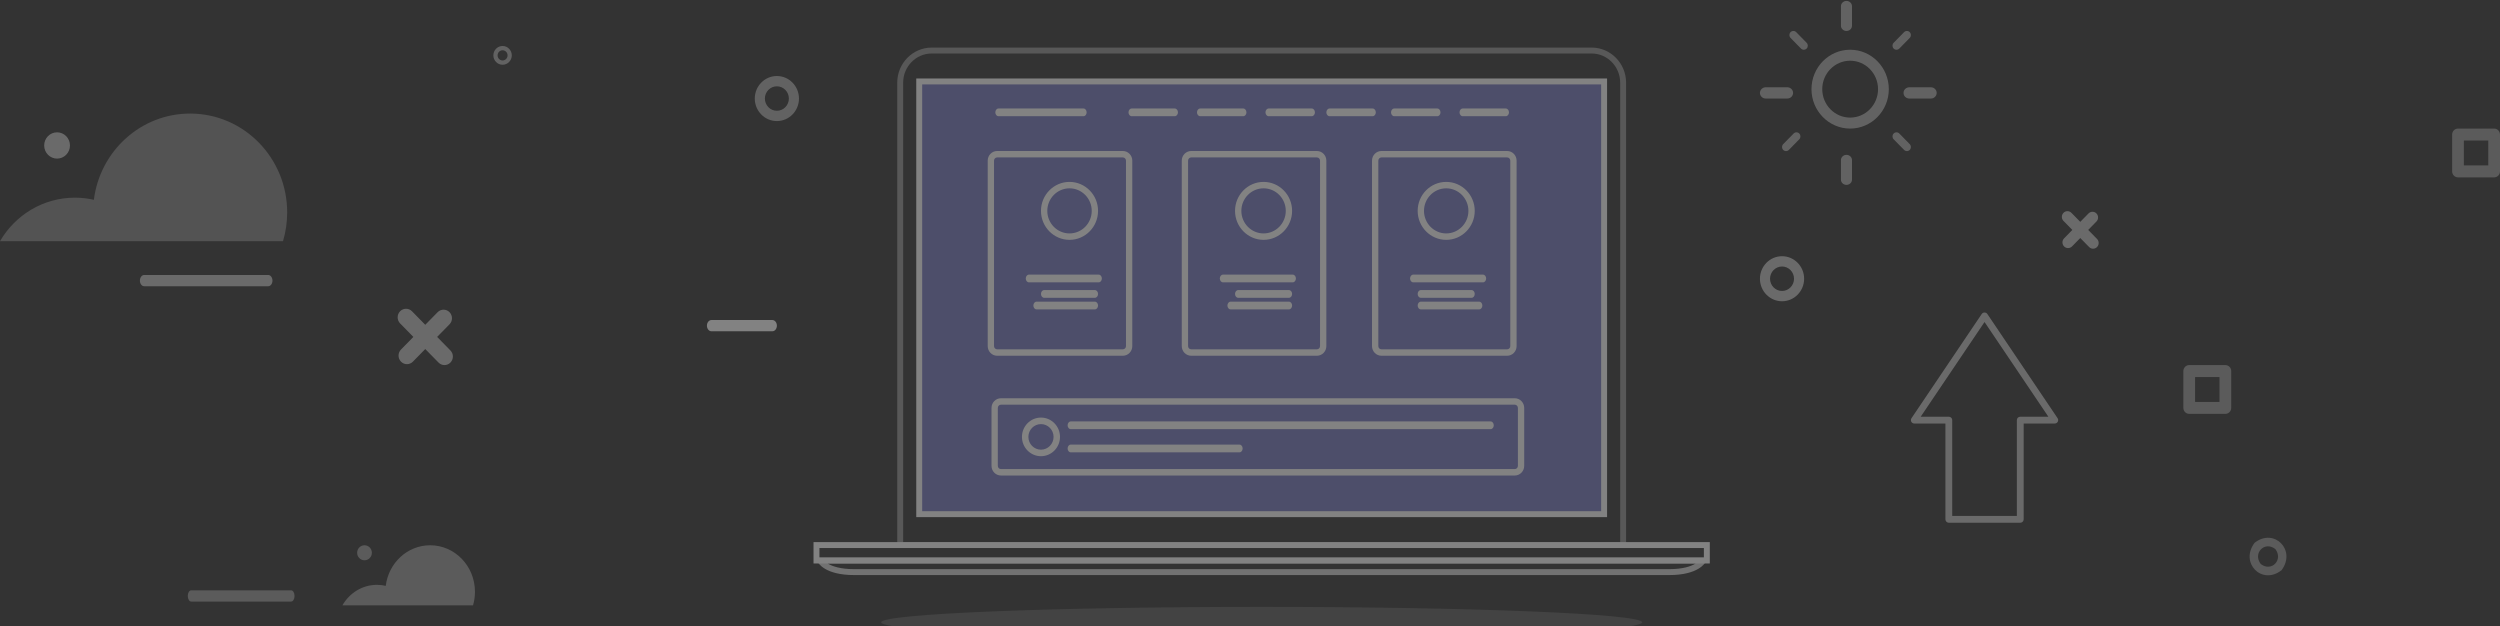 <?xml version="1.0" encoding="UTF-8"?>
<svg width="643px" height="161px" viewBox="0 0 643 161" version="1.1" xmlns="http://www.w3.org/2000/svg" xmlns:xlink="http://www.w3.org/1999/xlink">
    <rect x="0" y="0" width="643" height="161" fill="#333333" stroke="none"/>
    <!-- Generator: Sketch 52.5 (67469) - http://www.bohemiancoding.com/sketch -->
    <title>Group 2</title>
    <desc>Created with Sketch.</desc>
    <g id="Set-2---Initial-Sign-In---Logged-In---Pick-Path---Overview---Single-Step" stroke="none" stroke-width="1" fill="none" fill-rule="evenodd" opacity="0.39">
        <g id="Initial-Sign-In" transform="translate(-621, -158)">
            <g id="Group-6" transform="translate(170, 158)">
                <g id="Group-2" transform="translate(451, -21.323)">
                    <g id="Group-10" transform="translate(0, 0.323)" fill="#FFFFFF">
                        <path d="M72.787,83.034 C73.486,80.691 73.865,78.207 73.865,75.632 C73.865,61.59 62.688,50.207 48.899,50.207 C36.191,50.207 25.709,59.879 24.143,72.388 C22.57,72.031 20.938,71.837 19.261,71.837 C11.061,71.837 3.895,76.334 0,83.034 L72.787,83.034 Z" id="Fill-1" opacity="0.399"></path>
                        <path d="M17.993,58.414 C17.993,60.28 16.508,61.793 14.678,61.793 C12.848,61.793 11.364,60.28 11.364,58.414 C11.364,56.548 12.848,55.034 14.678,55.034 C16.508,55.034 17.993,56.548 17.993,58.414" id="Fill-3" opacity="0.7"></path>
                        <path d="M68.978,94.621 L37.084,94.621 C36.478,94.621 35.985,93.972 35.985,93.172 C35.985,92.372 36.478,91.724 37.084,91.724 L68.978,91.724 C69.584,91.724 70.077,92.372 70.077,93.172 C70.077,93.972 69.584,94.621 68.978,94.621" id="Fill-5" opacity="0.7"></path>
                        <path d="M121.663,176.69 C121.985,175.587 122.161,174.418 122.161,173.206 C122.161,166.599 117.002,161.241 110.638,161.241 C104.772,161.241 99.935,165.793 99.212,171.68 C98.486,171.512 97.733,171.42 96.959,171.42 C93.174,171.42 89.866,173.536 88.069,176.69 L121.663,176.69 Z" id="Fill-13" opacity="0.5"></path>
                        <path d="M95.645,163.172 C95.645,164.239 94.797,165.103 93.751,165.103 C92.705,165.103 91.857,164.239 91.857,163.172 C91.857,162.106 92.705,161.241 93.751,161.241 C94.797,161.241 95.645,162.106 95.645,163.172" id="Fill-15" opacity="0.5"></path>
                        <path d="M74.873,175.724 L49.181,175.724 C48.692,175.724 48.296,175.076 48.296,174.276 C48.296,173.476 48.692,172.828 49.181,172.828 L74.873,172.828 C75.362,172.828 75.758,173.476 75.758,174.276 C75.758,175.076 75.362,175.724 74.873,175.724" id="Fill-17" opacity="0.5"></path>
                        <path d="M564.576,124.372 L570.853,124.372 L570.853,117.973 L564.576,117.973 L564.576,124.372 Z M572.362,127.448 L563.068,127.448 C562.235,127.448 561.56,126.76 561.56,125.91 L561.56,116.435 C561.56,115.586 562.235,114.897 563.068,114.897 L572.362,114.897 C573.195,114.897 573.87,115.586 573.87,116.435 L573.87,125.91 C573.87,126.76 573.195,127.448 572.362,127.448 Z" id="Fill-32" opacity="0.5"></path>
                        <path d="M633.706,63.545 L639.982,63.545 L639.982,57.145 L633.706,57.145 L633.706,63.545 Z M641.492,66.621 L632.198,66.621 C631.364,66.621 630.689,65.932 630.689,65.083 L630.689,55.607 C630.689,54.758 631.364,54.069 632.198,54.069 L641.492,54.069 C642.324,54.069 643,54.758 643,55.607 L643,65.083 C643,65.932 642.324,66.621 641.492,66.621 Z" id="Fill-32-Copy" opacity="0.5"></path>
                        <path d="M199.813,43.198 C198.11,43.198 196.726,44.609 196.726,46.345 C196.726,48.08 198.11,49.492 199.813,49.492 C201.515,49.492 202.899,48.08 202.899,46.345 C202.899,44.609 201.515,43.198 199.813,43.198 M199.813,52.138 C196.68,52.138 194.131,49.54 194.131,46.345 C194.131,43.15 196.68,40.552 199.813,40.552 C202.946,40.552 205.495,43.15 205.495,46.345 C205.495,49.54 202.946,52.138 199.813,52.138" id="Fill-34" opacity="0.6"></path>
                        <path d="M129.263,33.93 C128.554,33.93 127.977,34.519 127.977,35.242 C127.977,35.964 128.554,36.553 129.263,36.553 C129.972,36.553 130.549,35.964 130.549,35.242 C130.549,34.519 129.972,33.93 129.263,33.93 M129.263,37.655 C127.958,37.655 126.895,36.572 126.895,35.242 C126.895,33.911 127.958,32.828 129.263,32.828 C130.568,32.828 131.63,33.911 131.63,35.242 C131.63,36.572 130.568,37.655 129.263,37.655" id="Fill-35" opacity="0.6"></path>
                        <path d="M458.339,89.543 C456.637,89.543 455.252,90.955 455.252,92.689 C455.252,94.425 456.637,95.836 458.339,95.836 C460.041,95.836 461.425,94.425 461.425,92.689 C461.425,90.955 460.041,89.543 458.339,89.543 M458.339,98.483 C455.205,98.483 452.657,95.884 452.657,92.689 C452.657,89.496 455.205,86.897 458.339,86.897 C461.472,86.897 464.021,89.496 464.021,92.689 C464.021,95.884 461.472,98.483 458.339,98.483" id="Fill-36" opacity="0.7"></path>
                        <path d="M115.846,111.136 L112.431,107.656 L115.614,104.41 C116.458,103.551 116.458,102.155 115.614,101.296 C114.77,100.435 113.403,100.435 112.559,101.296 L109.376,104.541 L105.962,101.059 C105.118,100.199 103.751,100.199 102.907,101.059 C102.063,101.919 102.063,103.315 102.907,104.175 L106.321,107.656 L103.138,110.901 C102.295,111.76 102.295,113.156 103.138,114.015 C103.56,114.446 104.113,114.661 104.666,114.661 C105.219,114.661 105.772,114.446 106.194,114.015 L109.376,110.771 L112.791,114.251 C113.213,114.681 113.765,114.897 114.318,114.897 C114.87,114.897 115.424,114.681 115.846,114.251 C116.69,113.391 116.69,111.996 115.846,111.136" id="Fill-38" opacity="0.7"></path>
                        <path d="M539.357,82.459 L537.081,80.138 L539.203,77.975 C539.766,77.402 539.766,76.471 539.203,75.898 C538.64,75.325 537.729,75.325 537.166,75.898 L535.044,78.062 L532.768,75.741 C532.205,75.167 531.294,75.167 530.731,75.741 C530.169,76.314 530.169,77.244 530.731,77.818 L533.008,80.138 L530.885,82.302 C530.323,82.875 530.323,83.805 530.885,84.378 C531.167,84.665 531.535,84.808 531.904,84.808 C532.272,84.808 532.641,84.665 532.923,84.378 L535.044,82.215 L537.32,84.535 C537.602,84.822 537.97,84.966 538.339,84.966 C538.707,84.966 539.076,84.822 539.357,84.535 C539.92,83.962 539.92,83.032 539.357,82.459" id="Fill-38-Copy" opacity="0.7"></path>
                        <path d="M198.643,106.207 L182.991,106.207 C182.344,106.207 181.82,105.56 181.82,104.759 C181.82,103.958 182.344,103.31 182.991,103.31 L198.643,103.31 C199.289,103.31 199.813,103.958 199.813,104.759 C199.813,105.56 199.289,106.207 198.643,106.207" id="Fill-59"></path>
                        <path d="M585.221,162.221 C582.479,160.073 579.353,163.261 581.46,166.056 C584.202,168.203 587.328,165.015 585.221,162.221 M586.802,167.667 C581.757,171.623 576,165.752 579.878,160.608 C584.924,156.654 590.681,162.524 586.802,167.667" id="Fill-82" opacity="0.5"></path>
                        <path d="M502.111,153.699 L518.735,153.699 L518.735,129.055 C518.735,128.572 519.127,128.18 519.61,128.18 L526.842,128.18 L510.423,103.819 L494.003,128.18 L501.236,128.18 C501.719,128.18 502.111,128.572 502.111,129.055 L502.111,153.699 Z M519.61,155.448 L501.236,155.448 C500.753,155.448 500.361,155.056 500.361,154.573 L500.361,129.929 L492.358,129.929 C492.034,129.929 491.738,129.75 491.585,129.465 C491.434,129.18 491.452,128.834 491.633,128.566 L509.697,101.765 C509.859,101.524 510.132,101.379 510.423,101.379 C510.714,101.379 510.986,101.524 511.149,101.765 L529.213,128.566 C529.394,128.834 529.412,129.18 529.259,129.465 C529.108,129.75 528.811,129.929 528.487,129.929 L520.485,129.929 L520.485,154.573 C520.485,155.056 520.093,155.448 519.61,155.448 Z" id="Fill-85" opacity="0.7"></path>
                        <path d="M475.858,36.614 C471.901,36.614 468.681,39.896 468.681,43.931 C468.681,47.966 471.901,51.249 475.858,51.249 C479.816,51.249 483.035,47.966 483.035,43.931 C483.035,39.896 479.816,36.614 475.858,36.614 M475.858,54.069 C470.375,54.069 465.915,49.521 465.915,43.931 C465.915,38.341 470.375,33.793 475.858,33.793 C481.341,33.793 485.801,38.341 485.801,43.931 C485.801,49.521 481.341,54.069 475.858,54.069" id="Fill-86" opacity="0.6"></path>
                        <path d="M474.911,28.966 C474.127,28.966 473.49,28.358 473.49,27.61 L473.49,22.597 C473.49,21.849 474.127,21.241 474.911,21.241 C475.695,21.241 476.331,21.849 476.331,22.597 L476.331,27.61 C476.331,28.358 475.695,28.966 474.911,28.966" id="Fill-87" opacity="0.6"></path>
                        <path d="M474.911,68.552 C474.127,68.552 473.49,67.944 473.49,67.196 L473.49,62.184 C473.49,61.435 474.127,60.828 474.911,60.828 C475.695,60.828 476.331,61.435 476.331,62.184 L476.331,67.196 C476.331,67.944 475.695,68.552 474.911,68.552" id="Fill-88" opacity="0.6"></path>
                        <path d="M496.616,46.345 L491.085,46.345 C490.259,46.345 489.589,45.696 489.589,44.897 C489.589,44.097 490.259,43.448 491.085,43.448 L496.616,43.448 C497.442,43.448 498.112,44.097 498.112,44.897 C498.112,45.696 497.442,46.345 496.616,46.345" id="Fill-89" opacity="0.6"></path>
                        <path d="M459.684,46.345 L454.153,46.345 C453.327,46.345 452.657,45.696 452.657,44.897 C452.657,44.097 453.327,43.448 454.153,43.448 L459.684,43.448 C460.509,43.448 461.18,44.097 461.18,44.897 C461.18,45.696 460.509,46.345 459.684,46.345" id="Fill-90" opacity="0.6"></path>
                        <path d="M487.774,33.793 C487.512,33.793 487.249,33.691 487.049,33.487 C486.648,33.078 486.648,32.416 487.049,32.007 L489.731,29.272 C490.132,28.863 490.781,28.863 491.182,29.272 C491.583,29.681 491.583,30.343 491.182,30.752 L488.5,33.487 C488.299,33.691 488.037,33.793 487.774,33.793" id="Fill-91" opacity="0.6"></path>
                        <path d="M459.365,59.862 C459.102,59.862 458.84,59.76 458.639,59.555 C458.239,59.147 458.239,58.485 458.639,58.076 L461.322,55.341 C461.723,54.932 462.372,54.932 462.773,55.341 C463.174,55.75 463.174,56.412 462.773,56.821 L460.091,59.555 C459.89,59.76 459.628,59.862 459.365,59.862" id="Fill-92" opacity="0.6"></path>
                        <path d="M490.457,59.862 C490.194,59.862 489.932,59.76 489.731,59.555 L487.049,56.821 C486.648,56.412 486.648,55.75 487.049,55.341 C487.45,54.932 488.099,54.932 488.5,55.341 L491.182,58.076 C491.583,58.485 491.583,59.147 491.182,59.555 C490.982,59.76 490.72,59.862 490.457,59.862" id="Fill-93" opacity="0.6"></path>
                        <path d="M463.941,33.793 C463.679,33.793 463.417,33.691 463.216,33.487 L460.533,30.752 C460.133,30.343 460.133,29.681 460.533,29.272 C460.935,28.863 461.584,28.863 461.985,29.272 L464.667,32.007 C465.068,32.416 465.068,33.078 464.667,33.487 C464.466,33.691 464.204,33.793 463.941,33.793" id="Fill-94" opacity="0.6"></path>
                    </g>
                    <g id="Group-11-Copy" transform="translate(210, 34.323)">
                        <path d="M212.363,147.064 C212.363,149.259 168.549,151.038 114.5,151.038 C60.452,151.038 16.637,149.259 16.637,147.064 C16.637,144.868 60.452,143.089 114.5,143.089 C168.549,143.089 212.363,144.868 212.363,147.064" id="Fill-79" fill="#FFFFFF" opacity="0.2"></path>
                        <path d="M207.47,127.19 L207.47,8.259 C207.47,3.716 203.832,0 199.385,0 L29.614,0 C25.168,0 21.53,3.716 21.53,8.259 L21.53,127.19 L207.47,127.19 Z" id="Fill-40" stroke="#FFFFFF" stroke-width="1.523" opacity="0.466"></path>
                        <polygon id="Fill-41" stroke="#FFFFFF" stroke-width="1.523" fill="#7679C2" points="26.423 119.241 202.577 119.241 202.577 7.949 26.423 7.949"></polygon>
                        <polygon id="Fill-42" stroke="#FFFFFF" stroke-width="1.523" points="0 131.165 229 131.165 229 127.19 0 127.19"></polygon>
                        <path d="M113.869,131.165 L106.818,131.165 L0.979,131.165 C0.979,131.165 2.398,134.146 9.697,134.146 L106.818,134.146 L113.869,134.146 L219.303,134.146 C226.602,134.146 228.021,131.165 228.021,131.165 L113.869,131.165 Z" id="Fill-44" stroke="#FFFFFF" stroke-width="1.523" opacity="0.8"></path>
                        <path d="M47.448,91.085 C47.001,91.085 46.638,91.456 46.638,91.913 L46.638,106.822 C46.638,107.279 47.001,107.649 47.448,107.649 L179.594,107.649 C180.041,107.649 180.404,107.279 180.404,106.822 L180.404,91.913 C180.404,91.456 180.041,91.085 179.594,91.085 L47.448,91.085 Z M179.594,109.304 L47.448,109.304 C46.108,109.304 45.017,108.191 45.017,106.822 L45.017,91.913 C45.017,90.544 46.108,89.43 47.448,89.43 L179.594,89.43 C180.935,89.43 182.026,90.544 182.026,91.913 L182.026,106.822 C182.026,108.191 180.935,109.304 179.594,109.304 Z" id="Fill-47" fill="#FFFFFF"></path>
                        <path d="M65.079,35.438 C61.929,35.438 59.367,38.04 59.367,41.238 C59.367,44.435 61.929,47.037 65.079,47.037 C68.228,47.037 70.791,44.435 70.791,41.238 C70.791,38.04 68.228,35.438 65.079,35.438 M65.079,48.69 C61.032,48.69 57.739,45.347 57.739,41.238 C57.739,37.128 61.032,33.785 65.079,33.785 C69.126,33.785 72.419,37.128 72.419,41.238 C72.419,45.347 69.126,48.69 65.079,48.69" id="Fill-49" fill="#FFFFFF"></path>
                        <path d="M57.739,96.078 C55.952,96.078 54.499,97.554 54.499,99.368 C54.499,101.181 55.952,102.656 57.739,102.656 C59.525,102.656 60.979,101.181 60.979,99.368 C60.979,97.554 59.525,96.078 57.739,96.078 M57.739,104.335 C55.041,104.335 52.846,102.107 52.846,99.368 C52.846,96.627 55.041,94.399 57.739,94.399 C60.437,94.399 62.632,96.627 62.632,99.368 C62.632,102.107 60.437,104.335 57.739,104.335" id="Fill-51" fill="#FFFFFF"></path>
                        <path d="M72.582,59.62 L54.641,59.62 C54.191,59.62 53.825,59.176 53.825,58.627 C53.825,58.078 54.191,57.633 54.641,57.633 L72.582,57.633 C73.032,57.633 73.397,58.078 73.397,58.627 C73.397,59.176 73.032,59.62 72.582,59.62" id="Fill-52" fill="#FFFFFF"></path>
                        <path d="M68.673,16.892 L46.806,16.892 C46.359,16.892 45.996,16.448 45.996,15.899 C45.996,15.35 46.359,14.905 46.806,14.905 L68.673,14.905 C69.12,14.905 69.483,15.35 69.483,15.899 C69.483,16.448 69.12,16.892 68.673,16.892" id="Fill-53" fill="#FFFFFF"></path>
                        <path d="M92.142,16.892 L81.075,16.892 C80.618,16.892 80.248,16.448 80.248,15.899 C80.248,15.35 80.618,14.905 81.075,14.905 L92.142,14.905 C92.599,14.905 92.97,15.35 92.97,15.899 C92.97,16.448 92.599,16.892 92.142,16.892" id="Fill-54" fill="#FFFFFF"></path>
                        <path d="M109.758,16.892 L98.691,16.892 C98.234,16.892 97.863,16.448 97.863,15.899 C97.863,15.35 98.234,14.905 98.691,14.905 L109.758,14.905 C110.215,14.905 110.585,15.35 110.585,15.899 C110.585,16.448 110.215,16.892 109.758,16.892" id="Fill-55" fill="#FFFFFF"></path>
                        <path d="M127.373,16.892 L116.306,16.892 C115.849,16.892 115.479,16.448 115.479,15.899 C115.479,15.35 115.849,14.905 116.306,14.905 L127.373,14.905 C127.83,14.905 128.201,15.35 128.201,15.899 C128.201,16.448 127.83,16.892 127.373,16.892" id="Fill-56" fill="#FFFFFF"></path>
                        <path d="M143.031,16.892 L131.964,16.892 C131.508,16.892 131.137,16.448 131.137,15.899 C131.137,15.35 131.508,14.905 131.964,14.905 L143.031,14.905 C143.489,14.905 143.859,15.35 143.859,15.899 C143.859,16.448 143.489,16.892 143.031,16.892" id="Fill-57" fill="#FFFFFF"></path>
                        <path d="M159.668,16.892 L148.602,16.892 C148.144,16.892 147.774,16.448 147.774,15.899 C147.774,15.35 148.144,14.905 148.602,14.905 L159.668,14.905 C160.126,14.905 160.496,15.35 160.496,15.899 C160.496,16.448 160.126,16.892 159.668,16.892" id="Fill-58" fill="#FFFFFF"></path>
                        <path d="M177.284,16.892 L166.216,16.892 C165.759,16.892 165.389,16.448 165.389,15.899 C165.389,15.35 165.759,14.905 166.216,14.905 L177.284,14.905 C177.741,14.905 178.111,15.35 178.111,15.899 C178.111,16.448 177.741,16.892 177.284,16.892" id="Fill-59" fill="#FFFFFF"></path>
                        <path d="M71.607,63.595 L58.551,63.595 C58.103,63.595 57.739,63.15 57.739,62.602 C57.739,62.053 58.103,61.608 58.551,61.608 L71.607,61.608 C72.056,61.608 72.419,62.053 72.419,62.602 C72.419,63.15 72.056,63.595 71.607,63.595" id="Fill-60" fill="#FFFFFF"></path>
                        <path d="M71.606,66.576 L56.595,66.576 C56.146,66.576 55.782,66.131 55.782,65.582 C55.782,65.034 56.146,64.589 56.595,64.589 L71.606,64.589 C72.055,64.589 72.419,65.034 72.419,65.582 C72.419,66.131 72.055,66.576 71.606,66.576" id="Fill-61" fill="#FFFFFF"></path>
                        <path d="M173.387,97.38 L65.399,97.38 C64.952,97.38 64.59,96.936 64.59,96.386 C64.59,95.837 64.952,95.392 65.399,95.392 L173.387,95.392 C173.835,95.392 174.197,95.837 174.197,96.386 C174.197,96.936 173.835,97.38 173.387,97.38" id="Fill-62" fill="#FFFFFF"></path>
                        <path d="M108.803,103.342 L65.394,103.342 C64.95,103.342 64.59,102.898 64.59,102.348 C64.59,101.8 64.95,101.354 65.394,101.354 L108.803,101.354 C109.247,101.354 109.607,101.8 109.607,102.348 C109.607,102.898 109.247,103.342 108.803,103.342" id="Fill-63" fill="#FFFFFF"></path>
                        <path d="M46.475,27.489 C46.027,27.489 45.663,27.859 45.663,28.315 L45.663,76.021 C45.663,76.477 46.027,76.848 46.475,76.848 L78.79,76.848 C79.238,76.848 79.602,76.477 79.602,76.021 L79.602,28.315 C79.602,27.859 79.238,27.489 78.79,27.489 L46.475,27.489 Z M78.79,78.5 L46.475,78.5 C45.131,78.5 44.038,77.388 44.038,76.021 L44.038,28.315 C44.038,26.948 45.131,25.835 46.475,25.835 L78.79,25.835 C80.134,25.835 81.226,26.948 81.226,28.315 L81.226,76.021 C81.226,77.388 80.134,78.5 78.79,78.5 Z" id="Fill-64" fill="#FFFFFF"></path>
                        <path d="M114.99,35.438 C111.84,35.438 109.278,38.04 109.278,41.238 C109.278,44.435 111.84,47.037 114.99,47.037 C118.139,47.037 120.701,44.435 120.701,41.238 C120.701,38.04 118.139,35.438 114.99,35.438 M114.99,48.69 C110.942,48.69 107.65,45.347 107.65,41.238 C107.65,37.128 110.942,33.785 114.99,33.785 C119.037,33.785 122.329,37.128 122.329,41.238 C122.329,45.347 119.037,48.69 114.99,48.69" id="Fill-67" fill="#FFFFFF"></path>
                        <path d="M122.492,59.62 L104.551,59.62 C104.1,59.62 103.735,59.176 103.735,58.627 C103.735,58.078 104.1,57.633 104.551,57.633 L122.492,57.633 C122.942,57.633 123.308,58.078 123.308,58.627 C123.308,59.176 122.942,59.62 122.492,59.62" id="Fill-68" fill="#FFFFFF"></path>
                        <path d="M121.517,63.595 L108.461,63.595 C108.013,63.595 107.65,63.15 107.65,62.602 C107.65,62.053 108.013,61.608 108.461,61.608 L121.517,61.608 C121.966,61.608 122.329,62.053 122.329,62.602 C122.329,63.15 121.966,63.595 121.517,63.595" id="Fill-69" fill="#FFFFFF"></path>
                        <path d="M121.516,66.576 L106.505,66.576 C106.056,66.576 105.692,66.131 105.692,65.582 C105.692,65.034 106.056,64.589 106.505,64.589 L121.516,64.589 C121.965,64.589 122.329,65.034 122.329,65.582 C122.329,66.131 121.965,66.576 121.516,66.576" id="Fill-70" fill="#FFFFFF"></path>
                        <path d="M96.385,27.489 C95.937,27.489 95.573,27.859 95.573,28.315 L95.573,76.021 C95.573,76.477 95.937,76.848 96.385,76.848 L128.701,76.848 C129.148,76.848 129.513,76.477 129.513,76.021 L129.513,28.315 C129.513,27.859 129.148,27.489 128.701,27.489 L96.385,27.489 Z M128.701,78.5 L96.385,78.5 C95.041,78.5 93.949,77.388 93.949,76.021 L93.949,28.315 C93.949,26.948 95.041,25.835 96.385,25.835 L128.701,25.835 C130.044,25.835 131.137,26.948 131.137,28.315 L131.137,76.021 C131.137,77.388 130.044,78.5 128.701,78.5 Z" id="Fill-71" fill="#FFFFFF"></path>
                        <path d="M161.964,35.438 C158.814,35.438 156.252,38.04 156.252,41.238 C156.252,44.435 158.814,47.037 161.964,47.037 C165.113,47.037 167.676,44.435 167.676,41.238 C167.676,38.04 165.113,35.438 161.964,35.438 M161.964,48.69 C157.917,48.69 154.624,45.347 154.624,41.238 C154.624,37.128 157.917,33.785 161.964,33.785 C166.011,33.785 169.303,37.128 169.303,41.238 C169.303,45.347 166.011,48.69 161.964,48.69" id="Fill-74" fill="#FFFFFF"></path>
                        <path d="M171.424,59.62 L153.482,59.62 C153.032,59.62 152.667,59.176 152.667,58.627 C152.667,58.078 153.032,57.633 153.482,57.633 L171.424,57.633 C171.874,57.633 172.239,58.078 172.239,58.627 C172.239,59.176 171.874,59.62 171.424,59.62" id="Fill-75" fill="#FFFFFF"></path>
                        <path d="M168.492,63.595 L155.436,63.595 C154.987,63.595 154.624,63.15 154.624,62.602 C154.624,62.053 154.987,61.608 155.436,61.608 L168.492,61.608 C168.941,61.608 169.303,62.053 169.303,62.602 C169.303,63.15 168.941,63.595 168.492,63.595" id="Fill-76" fill="#FFFFFF"></path>
                        <path d="M170.448,66.576 L155.437,66.576 C154.988,66.576 154.624,66.131 154.624,65.582 C154.624,65.034 154.988,64.589 155.437,64.589 L170.448,64.589 C170.897,64.589 171.261,65.034 171.261,65.582 C171.261,66.131 170.897,66.576 170.448,66.576" id="Fill-77" fill="#FFFFFF"></path>
                        <path d="M145.316,27.489 C144.869,27.489 144.504,27.859 144.504,28.315 L144.504,76.021 C144.504,76.477 144.869,76.848 145.316,76.848 L177.632,76.848 C178.08,76.848 178.445,76.477 178.445,76.021 L178.445,28.315 C178.445,27.859 178.08,27.489 177.632,27.489 L145.316,27.489 Z M177.632,78.5 L145.316,78.5 C143.973,78.5 142.88,77.388 142.88,76.021 L142.88,28.315 C142.88,26.948 143.973,25.835 145.316,25.835 L177.632,25.835 C178.976,25.835 180.068,26.948 180.068,28.315 L180.068,76.021 C180.068,77.388 178.976,78.5 177.632,78.5 Z" id="Fill-78" fill="#FFFFFF"></path>
                    </g>
                </g>
            </g>
        </g>
    </g>
</svg>
